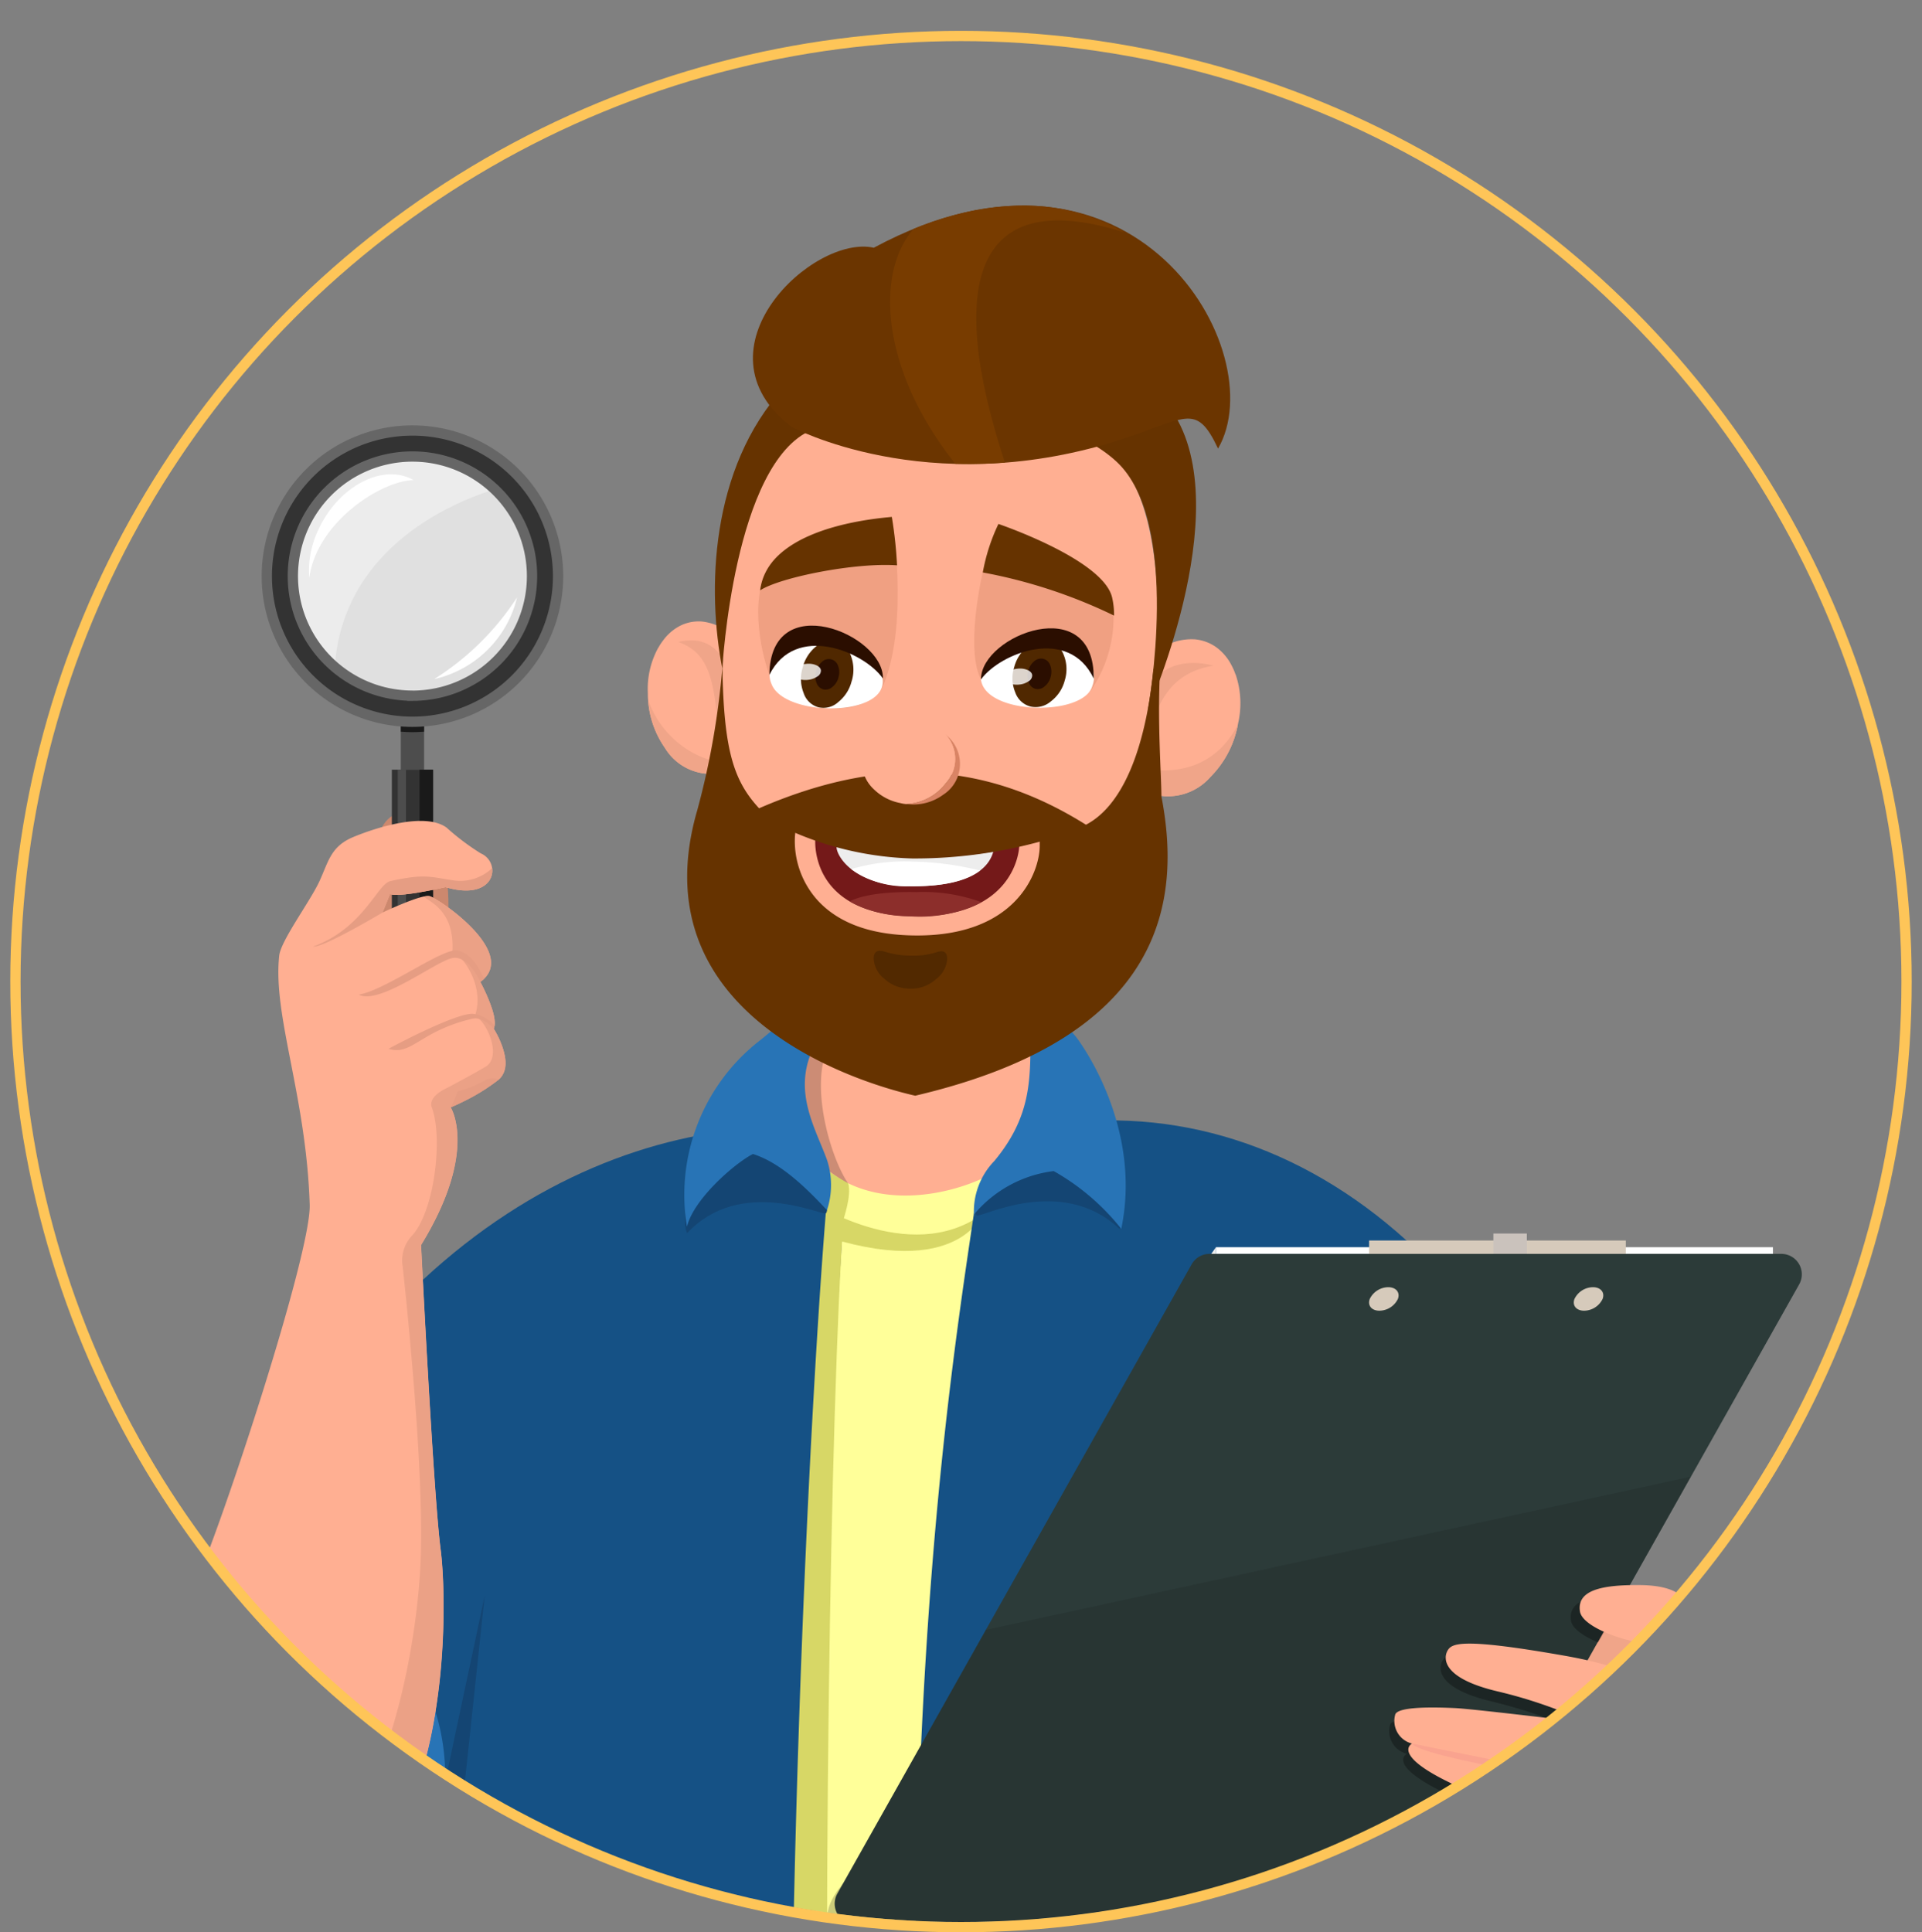 <svg xmlns="http://www.w3.org/2000/svg" xmlns:xlink="http://www.w3.org/1999/xlink" width="187" height="188" viewBox="0 0 187 188">
  <rect x="0" y="0" width="187" height="188" fill="#808080" stroke="none"/>
  <defs>
    <clipPath id="clip-path">
      <circle id="Elipse_988" data-name="Elipse 988" cx="93.5" cy="93.5" r="93.5" transform="translate(461 8840)" fill="#fff" stroke="#707070" stroke-width="1"/>
    </clipPath>
  </defs>
  <g id="Grupo_18073" data-name="Grupo 18073" transform="translate(-461 -8961)">
    <g id="Enmascarar_grupo_3" data-name="Enmascarar grupo 3" transform="translate(0 121)" clip-path="url(#clip-path)">
      <g id="Grupo_18033" data-name="Grupo 18033" transform="translate(386.86 8792.525)">
        <g id="Grupo_18016" data-name="Grupo 18016" transform="translate(178.443 156.484)">
          <path id="Trazado_46613" data-name="Trazado 46613" d="M271.37,246.273C295.526,244,320.253,263.463,328.6,308.8l-19.459,12.3S289,292.889,281.109,282.017Z" transform="translate(-271.37 -246.095)" fill="#155185"/>
        </g>
        <path id="Trazado_46614" data-name="Trazado 46614" d="M242.374,226.295c-1.728-3.171-4.722-4.465-11.254-5.484-5.74-3.285-12.612,5.329-14.929,5.484.865,5.7,1.147,11.5,5.62,13.355.207.121,9.243,2.45,13.2.047A23.7,23.7,0,0,0,242.374,226.295Z" transform="translate(-65.244 -76.551)" fill="#ffaf92"/>
        <path id="Trazado_46615" data-name="Trazado 46615" d="M227.258,496.238v.021c.3.017.609.039.913.055h.026a129.36,129.36,0,0,0,14.681-.158C239.437,496.325,232.581,496.3,227.258,496.238Z" transform="translate(-70.796 -215.062)" fill="none"/>
        <path id="Trazado_46616" data-name="Trazado 46616" d="M223.633,260.777a3.083,3.083,0,0,1,.092.688c-1.208,16.707-3.821,72.75-2.73,117.477,5.323.057,19.176-.11,19.458-.131,0,0-3.094-120.633-3.163-121.428-3.54,1.641-9.33,2.729-13.805.114C224.032,258.576,223.422,259.4,223.633,260.777Z" transform="translate(-67.524 -95.273)" fill="#ff9"/>
        <path id="Trazado_46617" data-name="Trazado 46617" d="M259.454,496.058c-.283.02-.565.03-.847.049C258.915,496.092,259.2,496.076,259.454,496.058Z" transform="translate(-86.524 -215.012)" fill="#191927"/>
        <path id="Trazado_46618" data-name="Trazado 46618" d="M226.385,496.31l.436.026v-.021Z" transform="translate(-70.358 -215.139)"/>
        <path id="Trazado_46619" data-name="Trazado 46619" d="M196.39,375.746c-3.037-.039-5.187-.08-5.187-.08s5.333-117.921,5.6-119.636a37.108,37.108,0,0,0-4.379,1.192L190.5,381.73l-20.6,1.342.881,4.671c4.866,1.8,15.458,3.87,26.77,4.977-.076-2.523-.15-5.1-.222-7.727-.682-.054.031-.106-.651-.176Z" transform="translate(-42.019 -94.595)" fill="#1e1f31"/>
        <path id="Trazado_46620" data-name="Trazado 46620" d="M212.654,375.666s5.736.1,5.882.1c-1.091-44.727-.073-98.278,1.135-114.985.017-.233.8-2.312.471-3.563-.4-.236-1.51-.894-1.889-1.192C215.833,255.891,212.654,375.666,212.654,375.666Z" transform="translate(-63.47 -94.595)" fill="#d7d766"/>
        <path id="Trazado_46621" data-name="Trazado 46621" d="M233.443,495.692q-8.348.491-16.67.158h-.029c-.346-.016-.692-.038-1.037-.055q.129,4.673.27,9.2c.364.026.727.061,1.091.083h.295a112.105,112.105,0,0,0,16.925-.337l.118-9.1C234.121,495.661,233.792,495.677,233.443,495.692Z" transform="translate(-65.001 -214.804)" fill="#191927"/>
        <path id="Trazado_46622" data-name="Trazado 46622" d="M209.823,232.477a20.674,20.674,0,0,0,8.9,10.392c-1.954-2.791-4.45-11.8-.784-14.786C214.1,225.234,209.823,232.477,209.823,232.477Z" transform="translate(-62.05 -80.241)" opacity="0.2"/>
        <path id="Trazado_46623" data-name="Trazado 46623" d="M219.246,261.492s9.856,6.658,17.024,1.426c0,0-2.617,7.052-17.519,1.426Z" transform="translate(-66.529 -97.335)" fill="#d7d766"/>
        <g id="Grupo_18017" data-name="Grupo 18017" transform="translate(115.153 152.422)">
          <path id="Trazado_46624" data-name="Trazado 46624" d="M179.785,256.1c-.028-.192-22.663-1-25.439,15.939a801.007,801.007,0,0,0-9.982,106.445,3.474,3.474,0,0,0,1.525,3.05,31.422,31.422,0,0,0,6.665,3.08q.881.311,1.841.622,1.011.312,2.125.622,1.218.337,2.489.674a120.69,120.69,0,0,0,19.857,3.033l2.177-.081c-2.3-48.98,1.308-116.172,3-133.478C180.772,254.1,180.569,261.432,179.785,256.1Z" transform="translate(-144.363 -246.844)" fill="#155185"/>
          <path id="Trazado_46625" data-name="Trazado 46625" d="M253.637,237.943c-.864,5.7-3.839,7.515-6.924,11.073-2.646,18.012-8.9,55.178-4.6,131.859,16.305.086,32.857-5.008,39.143-8.089a6.338,6.338,0,0,0,3.475-5.864c-.653-39.816-1.4-61.381-5.764-97.194C278.3,264.273,278.579,255.054,253.637,237.943Z" transform="translate(-192.666 -237.943)" fill="#155185"/>
        </g>
        <g id="Grupo_18018" data-name="Grupo 18018" transform="translate(89.268 157.214)">
          <path id="Trazado_46626" data-name="Trazado 46626" d="M151.273,247.559c-20.779,1.133-47.112,17.235-58.856,63l22.891,13.4s17.027-30.4,24.922-41.27Z" transform="translate(-92.417 -247.559)" fill="#155185"/>
        </g>
        <path id="Trazado_46627" data-name="Trazado 46627" d="M266.514,257.2c-5.65-5.351-13.585-1.023-13.89-1.317-.9-.865,2.379-8.85,7.324-8.7C265.023,247.329,267.287,255.6,266.514,257.2Z" transform="translate(-83.448 -90.154)" fill="#144573"/>
        <path id="Trazado_46628" data-name="Trazado 46628" d="M196.023,257.732c5.219-5.587,13.216-1.622,13.5-1.929.828-.9-2.823-8.719-7.647-8.354C196.924,247.822,195.178,256.169,196.023,257.732Z" transform="translate(-55.024 -90.283)" fill="#144573"/>
        <path id="Trazado_46629" data-name="Trazado 46629" d="M219.811,249.871" transform="translate(-67.06 -91.505)" fill="#2874b6"/>
        <path id="Trazado_46630" data-name="Trazado 46630" d="M224.359,267.563" transform="translate(-69.342 -100.381)" fill="#2874b6"/>
        <g id="Grupo_18019" data-name="Grupo 18019" transform="translate(140.744 145.82)">
          <path id="Trazado_46631" data-name="Trazado 46631" d="M206.38,224.831l-3.208,2.651A19.013,19.013,0,0,0,195.95,245.7c.681-2.788,4.848-6.309,6.425-7.072,2.58.815,5.031,3.122,7.2,5.466a7.812,7.812,0,0,0,.007-4.878c-1.108-3.057-3.276-6.517-1.464-10.625l1.574-2.356S207.192,224.15,206.38,224.831Z" transform="translate(-195.718 -224.694)" fill="#2874b6"/>
          <path id="Trazado_46632" data-name="Trazado 46632" d="M262.2,227.965a4.9,4.9,0,0,0-4.407-1.944c-.272,4.764.642,8.874-3.6,13.961a7.064,7.064,0,0,0-1.977,5.2,12.025,12.025,0,0,1,7.761-4.227,22.438,22.438,0,0,1,6.574,5.621C268.685,236.3,262.2,227.965,262.2,227.965Z" transform="translate(-224.062 -225.36)" fill="#2874b6"/>
        </g>
        <path id="Trazado_46633" data-name="Trazado 46633" d="M149.674,357.107l1.94-18.214-5.045,23.732Z" transform="translate(-30.316 -136.165)" fill="#144573"/>
        <path id="Trazado_46634" data-name="Trazado 46634" d="M116.761,361.177c-1.856,7.828-11.16,14.11-19.813,11.839s-11.956-11.75-10.461-19.648,9.086-18.7,17.739-16.433S119.713,348.729,116.761,361.177Z" transform="translate(0 -135.029)" fill="#2874b6"/>
        <g id="Grupo_18025" data-name="Grupo 18025" transform="translate(137.167 67.475)">
          <g id="Grupo_18020" data-name="Grupo 18020" transform="translate(0 40.46)">
            <path id="Trazado_46635" data-name="Trazado 46635" d="M189.5,151.328a8.29,8.29,0,0,0-.958,4.3,9.267,9.267,0,0,0,1.659,5.34,5.236,5.236,0,0,0,3.876,2.5,3.952,3.952,0,0,0,3.145-1.129,5.2,5.2,0,0,0,.634-.744,5.958,5.958,0,0,0,.353-.51,7.332,7.332,0,0,0,.606-1.219,7.993,7.993,0,0,0,.507-2.194,9.659,9.659,0,0,0,.034-1.153,9.3,9.3,0,0,0-1.68-5.366,5.189,5.189,0,0,0-3.855-2.474,4.023,4.023,0,0,0-2.112.4,4.748,4.748,0,0,0-1.689,1.45,5.028,5.028,0,0,0-.438.668A.6.6,0,0,0,189.5,151.328Z" transform="translate(-188.538 -148.667)" fill="#ffaf92"/>
            <path id="Trazado_46636" data-name="Trazado 46636" d="M201.441,159.593c-2.172-5.476-3.289-7.866-6.971-7.068,3.025,1.063,3.424,3.7,3.887,8.163.247-.4,2.393,1.6,2.562,1.164A8.224,8.224,0,0,0,201.441,159.593Z" transform="translate(-191.514 -150.527)" fill="#f0a589"/>
            <path id="Trazado_46637" data-name="Trazado 46637" d="M188.61,163.986a9.083,9.083,0,0,0,1.627,4.666,5.236,5.236,0,0,0,3.876,2.5,3.912,3.912,0,0,0,2.869-.891A9.334,9.334,0,0,1,188.61,163.986Z" transform="translate(-188.574 -156.352)" fill="#f0a589"/>
          </g>
          <g id="Grupo_18021" data-name="Grupo 18021" transform="translate(45.875 42.187)">
            <path id="Trazado_46638" data-name="Trazado 46638" d="M291.891,155.531a5.305,5.305,0,0,0-.332-.771,4.986,4.986,0,0,0-1.484-1.808,4.232,4.232,0,0,0-2.113-.8,5.453,5.453,0,0,0-4.44,1.859,9.773,9.773,0,0,0-2.717,5.248,10.077,10.077,0,0,0-.174,1.2,8.4,8.4,0,0,0,.125,2.364,7.714,7.714,0,0,0,.406,1.371,6.29,6.29,0,0,0,.272.592,5.408,5.408,0,0,0,.521.885,4.152,4.152,0,0,0,3.05,1.741,5.5,5.5,0,0,0,4.467-1.882,9.735,9.735,0,0,0,2.69-5.225,8.7,8.7,0,0,0-.208-4.625A.641.641,0,0,0,291.891,155.531Z" transform="translate(-280.598 -152.134)" fill="#ffaf92"/>
            <path id="Trazado_46639" data-name="Trazado 46639" d="M282.5,165.276c.093.47,1.649-1.65,1.827-1.206.988-4.575,3.078-6.5,6.306-7.029-3.708-.941-6.68.554-8.258,5.872A8.421,8.421,0,0,0,282.5,165.276Z" transform="translate(-281.474 -154.464)" fill="#f0a589"/>
            <path id="Trazado_46640" data-name="Trazado 46640" d="M292.708,168.916c-3.231,6.064-9.48,4.27-10.935,3.749.076.187.158.369.249.543a5.406,5.406,0,0,0,.521.885,4.152,4.152,0,0,0,3.05,1.741,5.5,5.5,0,0,0,4.467-1.882A9.682,9.682,0,0,0,292.708,168.916Z" transform="translate(-281.187 -160.553)" fill="#f0a589"/>
          </g>
          <path id="Trazado_46641" data-name="Trazado 46641" d="M201.549,132.606c-.834,7.225-2.589,20.877-.893,26.12,2.561,7.919,22.984,19.173,37.989,3.612,5.952-6.173,4.191-17.936,4.746-24.744.3-3.611,2.2-20.091-3.5-26.245-6.52-7.048-30.01-7.78-34.317,1.251S202,128.719,201.549,132.606Z" transform="translate(-194.26 -86.774)" fill="#ffaf92"/>
          <g id="Grupo_18022" data-name="Grupo 18022" transform="translate(5.684 46.217)">
            <path id="Trazado_46642" data-name="Trazado 46642" d="M238.645,192.622c4.675-4.849,4.591-13.146,4.61-19.782-.579,6.124-2.157,13.994-6.336,18.513-9.4,10.166-25.708,6.466-32.173-.154-4.847-4.962-4.205-18.508-3.594-24.891-.865,7.509-1.951,18.2-.5,22.7C203.217,196.929,223.64,208.183,238.645,192.622Z" transform="translate(-199.944 -163.274)" fill="#f0a589"/>
            <path id="Trazado_46643" data-name="Trazado 46643" d="M287.429,161.051s.029.627.034,1.69c.062-.733.128-1.582.187-2.521C287.506,160.745,287.429,161.051,287.429,161.051Z" transform="translate(-243.833 -160.22)" fill="#f0a589"/>
          </g>
          <path id="Trazado_46644" data-name="Trazado 46644" d="M202.363,123.777s1.1-20.036,8.7-23.23,23.2-2.85,29.629,3.062,3.078,24.163,3.078,24.163,9.314-20.92,1.673-29.962c-9.125-10.8-29.353-9.886-37.11-1.369C201.146,104.332,200.88,116.212,202.363,123.777Z" transform="translate(-195.111 -78.716)" fill="#630"/>
          <path id="Trazado_46645" data-name="Trazado 46645" d="M242.37,170.192c-.015-2.264-.413-7.375-.128-12.416H241.6c-.855,8.34-3.213,13.409-6.574,15.162-10.385-6.516-20.6-6.454-31.805-1.6-2.428-2.64-3.434-5.532-3.567-13.728a77.617,77.617,0,0,1-2.429,13.864c-5.751,19.647,14.984,26.426,21.19,27.827C242.934,193.559,244.281,180.088,242.37,170.192Z" transform="translate(-192.396 -112.696)" fill="#630"/>
          <g id="Grupo_18023" data-name="Grupo 18023" transform="translate(20.831 50.19)">
            <path id="Trazado_46646" data-name="Trazado 46646" d="M242.995,170.9q-.111-.106-.2-.186a3.509,3.509,0,0,1,.037,4.745,5.141,5.141,0,0,1-3.877,2.036l.191.016a4.878,4.878,0,0,0,3.422-.918,3.516,3.516,0,0,0,1.624-2.729A3.565,3.565,0,0,0,242.995,170.9Z" transform="translate(-234.662 -169.459)" fill="#d98465"/>
            <path id="Trazado_46647" data-name="Trazado 46647" d="M238.472,169.451a5.176,5.176,0,0,0-3.05-1.241,5.23,5.23,0,0,0-3.47.914,3.7,3.7,0,0,0-1.6,2.755,3.611,3.611,0,0,0,1.175,2.939,5.009,5.009,0,0,0,2.561,1.321,3.056,3.056,0,0,0,.546.094,5.141,5.141,0,0,0,3.877-2.036A3.509,3.509,0,0,0,238.472,169.451Z" transform="translate(-230.341 -168.193)" fill="#ffaf92"/>
          </g>
          <path id="Trazado_46648" data-name="Trazado 46648" d="M223.095,128.27s1.7,9.948-.749,16.188c-1.533,3.9-9.786,2.822-11.163-.824-.928-2.459-2-8.1.243-10.987C213.924,129.435,223.095,128.27,223.095,128.27Z" transform="translate(-199.353 -97.975)" fill="#f0a082"/>
          <path id="Trazado_46649" data-name="Trazado 46649" d="M223.3,155.8c-2.2-5.467-9.317-4.68-10.827-1.213a2.248,2.248,0,0,0,.012,1.723c1.155,3.268,11.382,3.331,10.814-.51" transform="translate(-200.462 -109.798)" fill="#fff"/>
          <path id="Trazado_46650" data-name="Trazado 46650" d="M223.4,156.34a3.836,3.836,0,0,0-.1-2.464,2.133,2.133,0,0,0-1.441-1.365,2.158,2.158,0,0,0-1.934.482,3.87,3.87,0,0,0-1.316,2.094,3.712,3.712,0,0,0,.1,2.435,2.116,2.116,0,0,0,1.434,1.394,2.142,2.142,0,0,0,1.942-.51,3.742,3.742,0,0,0,1.307-2.066" transform="translate(-203.55 -110.102)" fill="#502800"/>
          <path id="Trazado_46651" data-name="Trazado 46651" d="M254.673,129.806c-1.548,2.591-3.42,12.036-1.734,15.031s9.5,2.434,10.665,1.1a12.553,12.553,0,0,0,2.072-9.1C264.746,133.148,254.673,129.806,254.673,129.806Z" transform="translate(-220.513 -98.745)" fill="#f0a082"/>
          <path id="Trazado_46652" data-name="Trazado 46652" d="M223.312,154.618l.011-.025c.042-4.292-10.964-8.787-11.046-.313C214.8,149.2,221.482,152.018,223.312,154.618Z" transform="translate(-200.447 -108.62)" fill="#2b0e00"/>
          <path id="Trazado_46653" data-name="Trazado 46653" d="M253.585,156.1c2.308-5.423,9.406-4.5,10.849-1a2.307,2.307,0,0,1-.019,1.67c-.891,2.974-10.438,2.811-10.829-.668" transform="translate(-221.171 -110.006)" fill="#fff"/>
          <path id="Trazado_46654" data-name="Trazado 46654" d="M239.789,213.788q.007-1.008-1-.68a7.273,7.273,0,0,1-2.473.341,8.386,8.386,0,0,1-2.588-.38q-1.077-.344-1.084.664a2.657,2.657,0,0,0,1.016,1.951,3.65,3.65,0,0,0,2.535.979,3.563,3.563,0,0,0,2.526-.94A2.641,2.641,0,0,0,239.789,213.788Z" transform="translate(-210.664 -140.473)" opacity="0.2"/>
          <path id="Trazado_46655" data-name="Trazado 46655" d="M212.785,88.99s13.123,7.112,31.488,1.443c6.92-2.136,7.844-3.984,10.045.687,5.429-9.357-8.187-33.143-33.492-19.542C214.915,70.253,203.01,81.447,212.785,88.99Z" transform="translate(-198.836 -67.475)" fill="#6b3500"/>
          <path id="Trazado_46656" data-name="Trazado 46656" d="M223.792,132.979c-4.058-.291-11.351,1.159-13.318,2.431.631-5.135,8.066-6.735,12.81-7.14A40.579,40.579,0,0,1,223.792,132.979Z" transform="translate(-199.543 -97.975)" fill="#630"/>
          <path id="Trazado_46657" data-name="Trazado 46657" d="M264.832,156.261a3.678,3.678,0,0,0-.1-2.446,2.164,2.164,0,0,0-1.483-1.355,2.286,2.286,0,0,0-1.993.479,3.831,3.831,0,0,0-1.355,2.079,3.559,3.559,0,0,0,.107,2.417,2.147,2.147,0,0,0,1.476,1.383,2.268,2.268,0,0,0,2-.507,3.707,3.707,0,0,0,1.347-2.051" transform="translate(-224.259 -110.078)" fill="#502800"/>
          <path id="Trazado_46658" data-name="Trazado 46658" d="M253.6,154.975l-.011-.025c.042-4.293,11.052-8.515,10.969-.041C262.135,149.78,255.477,152.411,253.6,154.975Z" transform="translate(-221.172 -108.884)" fill="#2b0e00"/>
          <path id="Trazado_46659" data-name="Trazado 46659" d="M258.726,70.12a19.59,19.59,0,0,0-10.258-2.633h-.046q-.638.009-1.294.055l-.18.016c-.34.026-.685.062-1.033.1-.139.017-.277.034-.417.053q-.5.07-1.015.16c-.093.016-.184.03-.277.047-.406.077-.817.167-1.232.265-.137.032-.276.068-.414.1q-.528.133-1.065.289c-.095.027-.189.052-.284.081q-.7.211-1.417.462l-.161.058q-.683.244-1.38.526l-.1.039c-3.747,4.191-3.288,13.666,4.036,22.867a46.115,46.115,0,0,0,4.828-.124C241.274,74.963,244.055,65.422,258.726,70.12Z" transform="translate(-212.272 -67.48)" fill="#783c00"/>
          <path id="Trazado_46660" data-name="Trazado 46660" d="M266.715,138.558a7.467,7.467,0,0,0-.2-1.8c-.931-3.694-11.05-7.116-11.05-7.116a18.572,18.572,0,0,0-1.521,4.719A50.089,50.089,0,0,1,266.715,138.558Z" transform="translate(-221.35 -98.664)" fill="#630"/>
          <path id="Trazado_46661" data-name="Trazado 46661" d="M223.5,157.789a1.75,1.75,0,0,0-.044-1.123.943.943,0,0,0-1.538-.4,1.76,1.76,0,0,0-.6.954,1.693,1.693,0,0,0,.047,1.109.963.963,0,0,0,.653.635.976.976,0,0,0,.885-.232,1.7,1.7,0,0,0,.6-.941" transform="translate(-204.947 -111.893)" fill="#2b0e00"/>
          <path id="Trazado_46662" data-name="Trazado 46662" d="M264.931,157.692a1.75,1.75,0,0,0-.044-1.123.973.973,0,0,0-.656-.622.983.983,0,0,0-.882.219,1.765,1.765,0,0,0-.6.954,1.694,1.694,0,0,0,.047,1.11.964.964,0,0,0,.653.635.975.975,0,0,0,.885-.232,1.7,1.7,0,0,0,.6-.941" transform="translate(-225.734 -111.845)" fill="#2b0e00"/>
          <path id="Trazado_46663" data-name="Trazado 46663" d="M219.606,157.589q-.025-.318-.445-.51a1.752,1.752,0,0,0-.725-.15h-.029c-.072,0-.145,0-.22.011a1.924,1.924,0,0,0-.938.324.674.674,0,0,0-.36.588q.025.318.445.51a1.608,1.608,0,0,0,.4.122,1.964,1.964,0,0,0,.356.028c.072,0,.145,0,.22-.011a1.929,1.929,0,0,0,.938-.324A.674.674,0,0,0,219.606,157.589Z" transform="translate(-202.76 -112.352)" fill="#fff" opacity="0.8"/>
          <path id="Trazado_46664" data-name="Trazado 46664" d="M260.875,158.527q-.024-.315-.442-.506a1.743,1.743,0,0,0-.719-.149h-.029c-.071,0-.144,0-.219.012a1.909,1.909,0,0,0-.931.321.67.67,0,0,0-.357.584q.025.315.442.506a1.612,1.612,0,0,0,.4.121,1.984,1.984,0,0,0,.354.028c.071,0,.144,0,.218-.011a1.915,1.915,0,0,0,.931-.321A.668.668,0,0,0,260.875,158.527Z" transform="translate(-223.474 -112.826)" fill="#fff" opacity="0.8"/>
          <g id="Grupo_18024" data-name="Grupo 18024" transform="translate(14.256 58.604)">
            <path id="Trazado_46665" data-name="Trazado 46665" d="M229.709,198.115q-.229,0-.464-.013c-3.548-.138-6.23-1.147-7.972-3a7.649,7.649,0,0,1-2.029-5.592l.13-1.327,1.291.6a22.457,22.457,0,0,0,9.019,1.85h0a38.58,38.58,0,0,0,10.079-1.208l1.311-.375,0,1.288c0,.08-.162,7.994-11.361,7.779Z" transform="translate(-218.191 -186.636)" fill="#741919"/>
            <path id="Trazado_46666" data-name="Trazado 46666" d="M219.234,188.173a23.71,23.71,0,0,0,9.449,1.948,39.385,39.385,0,0,0,10.389-1.248c0,.747-.7,7.056-10.365,6.871-.146,0-.294-.007-.443-.013-9.735-.376-9.03-7.558-9.03-7.558m-1.725-2.86-.26,2.653a8.619,8.619,0,0,0,2.279,6.3c1.933,2.058,4.859,3.176,8.695,3.324.163.006.325.011.484.014,10.108.194,12.348-6.2,12.358-8.687l.011-2.578-2.624.751a37.628,37.628,0,0,1-9.77,1.168,21.414,21.414,0,0,1-8.593-1.752l-2.581-1.2Z" transform="translate(-217.19 -185.196)" fill="#ffaf92"/>
            <path id="Trazado_46667" data-name="Trazado 46667" d="M234.455,201.514c-2.9-.056-5.22.245-6.491.9a11.931,11.931,0,0,0,5.684,1.44,13.419,13.419,0,0,0,7.138-1.357A16.386,16.386,0,0,0,234.455,201.514Z" transform="translate(-222.574 -193.321)" fill="#8c2e2b"/>
            <path id="Trazado_46668" data-name="Trazado 46668" d="M225.395,192.661c-.054.8,1.563,3.768,7.041,3.844,6.606.092,7.889-2.2,8.212-3.381A38.472,38.472,0,0,1,225.395,192.661Z" transform="translate(-221.284 -188.882)" fill="#ededed"/>
            <path id="Trazado_46669" data-name="Trazado 46669" d="M234.379,195.567a18.246,18.246,0,0,0-6.118.726,9.022,9.022,0,0,0,5.613,1.667c3.776.052,5.811-.675,6.924-1.527A29.071,29.071,0,0,0,234.379,195.567Z" transform="translate(-222.723 -190.338)" fill="#fff"/>
            <path id="Trazado_46670" data-name="Trazado 46670" d="M228.641,190a46.271,46.271,0,0,0,12.678-1.717l-.227-2.33-23.744-.879-.2,2.392A31.312,31.312,0,0,0,228.641,190Z" transform="translate(-217.147 -185.078)" fill="#630"/>
          </g>
        </g>
        <g id="Grupo_18028" data-name="Grupo 18028" transform="translate(89.784 87.288)">
          <path id="Trazado_46671" data-name="Trazado 46671" d="M137.075,186.143c1.538-.561,4.8.245,5.062,8.263s-6.058,5.145-6.058,5.145-1.714-6.376-1.289-9.1C135.262,187.432,136.118,186.493,137.075,186.143Z" transform="translate(-114.157 -146.752)" fill="#cc886e"/>
          <g id="Grupo_18026" data-name="Grupo 18026" transform="translate(8.242)">
            <circle id="Elipse_987" data-name="Elipse 987" cx="11.635" cy="11.635" r="11.635" transform="matrix(0.585, -0.811, 0.811, 0.585, 0, 18.878)" fill="#e0e0e0"/>
            <rect id="Rectángulo_4431" data-name="Rectángulo 4431" width="2.265" height="6.757" transform="translate(15.11 28.313)" fill="#4d4d4d"/>
            <path id="Trazado_46672" data-name="Trazado 46672" d="M142.579,167.64V165.1c-.373.036-.75.056-1.132.056s-.76-.02-1.132-.056v2.54c.374.029.751.049,1.133.049S142.2,167.67,142.579,167.64Z" transform="translate(-125.204 -136.265)" fill="#1a1a1a"/>
            <rect id="Rectángulo_4432" data-name="Rectángulo 4432" width="4.008" height="20.015" transform="translate(14.238 35.07)" fill="#333"/>
            <path id="Trazado_46673" data-name="Trazado 46673" d="M139.028,119.565a11.636,11.636,0,1,0-15.655,17.21C124.251,125.1,135.136,120.752,139.028,119.565Z" transform="translate(-114.687 -111.802)" fill="#fff" opacity="0.4"/>
            <rect id="Rectángulo_4433" data-name="Rectángulo 4433" width="0.793" height="20.015" transform="translate(14.816 35.07)" fill="#4d4d4d"/>
            <rect id="Rectángulo_4434" data-name="Rectángulo 4434" width="1.318" height="20.015" transform="translate(16.928 35.07)" fill="#1a1a1a"/>
            <path id="Trazado_46674" data-name="Trazado 46674" d="M128.322,111.395a14.169,14.169,0,1,0,14.169,14.169A14.17,14.17,0,0,0,128.322,111.395Zm0,25.8a11.635,11.635,0,1,1,11.635-11.635A11.635,11.635,0,0,1,128.322,137.2Z" transform="translate(-112.08 -109.322)" fill="#333" stroke="#666" stroke-miterlimit="10" stroke-width="1"/>
            <path id="Trazado_46675" data-name="Trazado 46675" d="M154.894,143.977c-.079.326-.169.653-.281.977a10.725,10.725,0,0,1-7.782,6.976A26.267,26.267,0,0,0,154.894,143.977Z" transform="translate(-128.474 -125.668)" fill="#fff"/>
            <path id="Trazado_46676" data-name="Trazado 46676" d="M122.4,130.045a9.249,9.249,0,0,1,.823-4.563c1.754-3.955,5.622-6.319,8.639-5.281a4.275,4.275,0,0,1,.695.313C129.366,120.578,123.115,124.644,122.4,130.045Z" transform="translate(-116.199 -113.618)" fill="#fff"/>
          </g>
          <path id="Trazado_46677" data-name="Trazado 46677" d="M107.941,224.95c-.342-10.636-3.614-18.382-2.963-24.237.161-1.451,3.03-5.3,3.919-7.241s1.1-3.377,3.3-4.29,6.947-2.437,9.052-.917a23.746,23.746,0,0,0,3.327,2.509c2.055.868,1.532,4.751-3.422,3.292,0,0-4.5,1.047-5.4.67l-.727,1.8s3.754-1.784,4.568-1.6,8.791,5.551,4.942,8.348c0,0,1.862,3.417,1.3,4.548,0,0,2.255,3.478.447,4.978a21.7,21.7,0,0,1-4.637,2.674s2.731,4.246-2.879,13.393c0,0,1.194,24.17,1.907,29.647s1.252,31.617-13.888,35.887-15.52-20-10.328-31.651C99.547,255.84,108.106,229.593,107.941,224.95Z" transform="translate(-93.453 -147.563)" fill="#ffaf92"/>
          <path id="Trazado_46678" data-name="Trazado 46678" d="M127.372,217.935a8.289,8.289,0,0,0-1.1-2.744,1.213,1.213,0,0,0,.106-.52,3.985,3.985,0,0,0-.158-1.036c-.033-.125-.071-.252-.112-.38a17.6,17.6,0,0,0-1.136-2.612,3.3,3.3,0,0,0,.327-.269c.026-.025.046-.052.071-.077a2.7,2.7,0,0,0,.19-.206c.016-.02.026-.042.041-.062a2.174,2.174,0,0,0,.157-.233c.013-.023.02-.047.032-.07a2.157,2.157,0,0,0,.108-.235c.009-.028.014-.056.022-.084a2,2,0,0,0,.062-.231c0-.023,0-.047.007-.071a2.033,2.033,0,0,0,.025-.253c0-.027,0-.055,0-.082a2.443,2.443,0,0,0-.012-.248c0-.028-.011-.058-.016-.087-.012-.082-.025-.165-.045-.249-.006-.025-.016-.05-.023-.075-.023-.087-.048-.175-.079-.263-.01-.027-.023-.055-.034-.082-.033-.086-.066-.172-.107-.259-.011-.025-.026-.051-.038-.076-.043-.089-.087-.177-.137-.266-.011-.021-.025-.041-.037-.062-.054-.093-.108-.186-.168-.279-.014-.022-.031-.044-.046-.067-.06-.091-.122-.182-.188-.273-.015-.021-.033-.043-.049-.064-.067-.091-.136-.181-.208-.271-.019-.024-.04-.048-.06-.072-.071-.087-.143-.174-.218-.26l-.047-.052c-.081-.092-.163-.183-.248-.273l-.057-.058c-.083-.087-.166-.173-.252-.259l-.069-.066c-.083-.082-.166-.163-.25-.242l-.059-.054c-.089-.082-.177-.164-.267-.243l-.071-.062c-.085-.075-.171-.15-.257-.223l-.1-.085c-.076-.063-.151-.127-.226-.188l-.111-.088c-.071-.057-.143-.115-.213-.169l-.121-.092-.2-.149-.12-.087-.187-.137c-.051-.037-.1-.07-.15-.105l-.141-.1-.166-.112-.109-.073c-.064-.042-.125-.08-.185-.119l-.068-.043-.175-.107-.055-.033c-.064-.037-.123-.071-.179-.1l-.022-.013c-.06-.033-.115-.062-.165-.087l-.005,0c-.05-.025-.095-.045-.134-.061h0a.689.689,0,0,0-.1-.033h0l-.231-.009h0a2.361,2.361,0,0,0-.308.046c.395.485,3,1.262,2.748,5.374.943.246,3.237,3.378,2.173,6.29.892.089,2.726,3.618,1.169,4.822-1.349.811-3.846,2.125-3.846,2.125s-1.909.805-1.495,1.91c1.131,3.021.225,10.321-2.034,12.585a3.528,3.528,0,0,0-.8,2.89c.577,5.343,2,19.577,1.77,27.962-.287,10.473-4.406,30.192-13.992,31.579-6.53.945-9.632-2.664-10.883-6.667h0a23.993,23.993,0,0,0,.764,3.275c.008.026.017.052.025.079.056.176.114.351.173.522.016.045.033.089.049.133.054.152.11.3.167.452.021.054.043.106.064.159.055.137.111.274.168.408.025.059.052.117.078.175.056.125.112.25.171.372.03.063.061.124.092.186.057.115.115.229.174.341.034.065.07.127.105.19.059.107.118.213.179.317.038.064.077.126.116.189.061.1.123.2.186.294.042.064.085.126.128.188.063.092.126.184.191.273.045.062.092.123.139.184q.1.129.2.254c.049.06.1.119.149.177.068.08.137.159.207.236q.078.086.159.169c.07.074.142.146.215.218.056.054.113.108.169.16.073.068.148.135.223.2.059.051.119.1.179.15.077.062.154.123.233.182.063.047.126.094.19.14s.159.111.241.164.133.086.2.127.166.1.25.146.14.078.21.115.173.087.26.128.146.069.219.1c.089.039.18.075.271.11s.152.059.23.087.186.062.281.091.158.05.239.072c.1.027.195.05.293.073.082.019.164.039.247.056.1.02.2.036.305.053.085.013.169.028.255.04.105.014.212.023.319.033.087.008.173.018.262.023.11.007.222.009.334.013.089,0,.177.007.268.007.115,0,.233-.005.351-.009.091,0,.18,0,.273-.009.122-.007.248-.02.373-.032.091-.008.18-.014.272-.025.133-.016.27-.038.405-.059.087-.013.173-.023.262-.039.154-.027.313-.061.471-.095.073-.015.144-.027.217-.044q.35-.081.711-.182a14.166,14.166,0,0,0,5.5-2.98q.517-.449,1-.943a18.114,18.114,0,0,0,1.765-2.135q.2-.286.4-.58a24.178,24.178,0,0,0,1.729-3.126q.458-.987.849-2.023t.719-2.1q.109-.355.212-.713c.274-.954.514-1.921.722-2.89q.078-.363.151-.727a58.929,58.929,0,0,0,.946-7.106q.025-.339.046-.673.043-.667.071-1.312.014-.321.025-.637c.015-.42.025-.832.032-1.232q.005-.3.007-.593c0-.39,0-.769,0-1.136q0-.275-.007-.541-.009-.531-.026-1.021t-.04-.935c-.015-.3-.032-.577-.051-.841-.046-.66-.1-1.214-.156-1.641-.712-5.477-1.907-29.647-1.907-29.647,5.611-9.147,2.879-13.393,2.879-13.393s.4-.165.99-.45l.311-.153a18.206,18.206,0,0,0,3.335-2.071,1.924,1.924,0,0,0,.293-.3,2.053,2.053,0,0,0,.4-1.107A3.511,3.511,0,0,0,127.372,217.935Z" transform="translate(-93.881 -154.921)" fill="#eba186"/>
          <g id="Grupo_18027" data-name="Grupo 18027" transform="translate(14.759 44.653)">
            <path id="Trazado_46679" data-name="Trazado 46679" d="M140.551,196.843a4.533,4.533,0,0,1-3.739,1.193c-2.288-.329-2.761-.68-6.154.063-1.286.282-2.647,4.639-7.587,6.394l.22-.032c1.194-.081,6.6-3.3,6.6-3.3l.727-1.8c.893.377,5.4-.67,5.4-.67C139.42,199.7,140.732,198.174,140.551,196.843Z" transform="translate(-123.071 -196.843)" fill="#e69d83"/>
            <path id="Trazado_46680" data-name="Trazado 46680" d="M141.727,212.911c-1.389-.312-6.99,3.854-9.614,4.291,2.019,1.06,7.613-3.341,9.155-3.566s2.67,2.328,2.67,2.328a3.2,3.2,0,0,0,.37-.316C143.828,214.645,143.077,213.215,141.727,212.911Z" transform="translate(-127.607 -204.896)" fill="#e69d83"/>
            <path id="Trazado_46681" data-name="Trazado 46681" d="M146.208,225.3c-1.561-.241-8.295,3.387-8.295,3.387,2.233.734,3.121-1.771,8.192-2.929.953-.218,2.043.971,2.043.971a1.028,1.028,0,0,0,.085-.31A3.605,3.605,0,0,0,146.208,225.3Z" transform="translate(-130.517 -211.115)" fill="#e69d83"/>
            <path id="Trazado_46682" data-name="Trazado 46682" d="M154.713,237.981a1.619,1.619,0,0,0-1.127-.027,11.778,11.778,0,0,1-2.891,1.2,7.112,7.112,0,0,1-.651,1.533,21.7,21.7,0,0,0,4.637-2.674C154.693,238,154.7,237.991,154.713,237.981Z" transform="translate(-136.603 -217.419)" fill="#e69d83"/>
          </g>
        </g>
        <path id="Trazado_46683" data-name="Trazado 46683" d="M225.871,387.835s-6.025,5.562,1.622,6.72,47.666,12,48.361,26.6L274.576,382.2Z" transform="translate(-68.969 -157.893)" opacity="0.2"/>
        <g id="Grupo_18032" data-name="Grupo 18032" transform="translate(155.35 167.491)">
          <g id="Grupo_18029" data-name="Grupo 18029" transform="translate(57.919 42.285)">
            <path id="Trazado_46684" data-name="Trazado 46684" d="M341.282,376.044c.4,12.313,10.552,16.1,18,14.438,12.165-2.722,14.684-13.806,10.837-22C366.5,360.769,360.8,357.39,352.7,359.2S340.9,364.453,341.282,376.044Z" transform="translate(-341.256 -355.89)" fill="#2874b6"/>
            <path id="Trazado_46685" data-name="Trazado 46685" d="M359.206,353.037c-.907.544,21.192,22.83,1.83,30.249-15.052,5.767-21.022-15.9-16.447-21.967,3.159-4.194,10.875,1.108,11.9-1.391S359.206,353.037,359.206,353.037Z" transform="translate(-342.173 -353.037)" fill="#f0a589"/>
          </g>
          <path id="Trazado_46686" data-name="Trazado 46686" d="M363.215,380s-3.935,5.568-10.8.522l1.365-4.618Z" transform="translate(-288.934 -322.222)" fill="#f0a589"/>
          <path id="Trazado_46687" data-name="Trazado 46687" d="M373.885,344.119s-1.278,4.829-1.134,6.1c.468,4.141-12.615,7.768-12.268,3.771,0,0,4.65-6.034,5.385-9.157S373.885,344.119,373.885,344.119Z" transform="translate(-292.98 -305.833)" fill="#f0a589"/>
          <g id="Grupo_18030" data-name="Grupo 18030" transform="translate(0)">
            <path id="Trazado_46688" data-name="Trazado 46688" d="M294.064,274.675l2.691-3.827v.651l-2.248,3.374Z" transform="translate(-259.661 -269.52)" fill="#ededed"/>
            <rect id="Rectángulo_4435" data-name="Rectángulo 4435" width="54.193" height="0.651" transform="translate(91.287 1.98) rotate(180)" fill="#fff"/>
            <rect id="Rectángulo_4436" data-name="Rectángulo 4436" width="24.982" height="1.302" transform="translate(76.975 1.98) rotate(180)" fill="#d6cabb"/>
            <rect id="Rectángulo_4437" data-name="Rectángulo 4437" width="3.256" height="1.98" transform="translate(67.344 1.98) rotate(180)" fill="#cac2bc"/>
            <path id="Trazado_46689" data-name="Trazado 46689" d="M227.021,337.369h55.638a1.992,1.992,0,0,0,1.735-1.015l34.473-61.232a1.991,1.991,0,0,0-1.735-2.968H261.494a1.992,1.992,0,0,0-1.735,1.014L225.286,334.4A1.991,1.991,0,0,0,227.021,337.369Z" transform="translate(-225.027 -270.175)" fill="#2c3b39"/>
            <path id="Trazado_46690" data-name="Trazado 46690" d="M284.394,358.171a1.991,1.991,0,0,1-1.735,1.014H227.021a1.991,1.991,0,0,1-1.735-2.968l14.445-25.658,68.606-14.918Z" transform="translate(-225.027 -291.991)" opacity="0.1"/>
            <path id="Trazado_46691" data-name="Trazado 46691" d="M369.4,279.8c-.239.631.18,1.143.936,1.143a2.021,2.021,0,0,0,1.8-1.143c.238-.631-.181-1.143-.936-1.143A2.02,2.02,0,0,0,369.4,279.8Z" transform="translate(-297.422 -273.435)" fill="#d6cabb"/>
            <path id="Trazado_46692" data-name="Trazado 46692" d="M329.432,279.8c-.238.631.181,1.143.936,1.143a2.02,2.02,0,0,0,1.8-1.143c.239-.631-.18-1.143-.936-1.143A2.021,2.021,0,0,0,329.432,279.8Z" transform="translate(-277.372 -273.435)" fill="#d6cabb"/>
          </g>
          <path id="Trazado_46693" data-name="Trazado 46693" d="M372.231,342.8" transform="translate(-298.877 -305.616)" fill="none" stroke="#000" stroke-miterlimit="10" stroke-width="0.25"/>
          <g id="Grupo_18031" data-name="Grupo 18031" transform="translate(53.986 35.107)" opacity="0.3">
            <path id="Trazado_46694" data-name="Trazado 46694" d="M343.5,350.935c.4-.723,1.325-1.285,11.363.482q1.2.212,2.205.44l-2.739,4.878a50.621,50.621,0,0,0-6.051-1.865C342.94,353.585,343.1,351.658,343.5,350.935Z" transform="translate(-338.362 -344.456)"/>
            <path id="Trazado_46695" data-name="Trazado 46695" d="M333.4,363.459c.12-.883,4.015-.763,5.822-.682,1.161.051,6.19.632,9.644,1.041l-4.743,8.448c-12.2-4.476-9.077-6.037-9.077-6.037A2.271,2.271,0,0,1,333.4,363.459Z" transform="translate(-333.363 -350.717)"/>
            <path id="Trazado_46696" data-name="Trazado 46696" d="M374.055,338.632l-2.652,4.676c-1.417-.588-2.52-1.343-2.639-2.1C368.459,339.26,370.577,338.654,374.055,338.632Z" transform="translate(-351.108 -338.632)"/>
          </g>
          <path id="Trazado_46697" data-name="Trazado 46697" d="M360.383,355.078c.057-1.129.522-3.894-9.516-5.661s-10.961-1.2-11.363-.482-.562,2.65,4.778,3.935a46.061,46.061,0,0,1,8.952,3.092s-11.2-1.365-13.008-1.446-5.7-.2-5.822.683a2.271,2.271,0,0,0,1.646,2.771s-3.613,1.807,12.127,7.107c0,0,1.927,2.69,4.658,2.169s4.577-2.851,4.457-4.417c0,0,3.413-3.253,1.526-5.22A9.435,9.435,0,0,0,360.383,355.078Z" transform="translate(-279.879 -308.346)" fill="#ffaf92"/>
          <path id="Trazado_46698" data-name="Trazado 46698" d="M337.748,367.762s16.583,3.339,17.188,3.442c.832.141.362.457.158.453C355.094,371.657,338.551,369.087,337.748,367.762Z" transform="translate(-281.577 -318.139)" fill="#f9a38f"/>
          <path id="Trazado_46699" data-name="Trazado 46699" d="M381.115,339.388c-.08-1.124-.924-2.529-4.738-2.57s-6.184.522-5.863,2.57,7.75,4.056,9.276,2.851A3.344,3.344,0,0,0,381.115,339.388Z" transform="translate(-298.001 -302.614)" fill="#ffaf92"/>
        </g>
      </g>
    </g>
    <g id="Elipse_993" data-name="Elipse 993" transform="translate(462 8964)" fill="none" stroke="#fec558" stroke-width="1">
      <circle cx="92.5" cy="92.5" r="92.5" stroke="none"/>
      <circle cx="92.5" cy="92.5" r="92" fill="none"/>
    </g>
  </g>
</svg>
